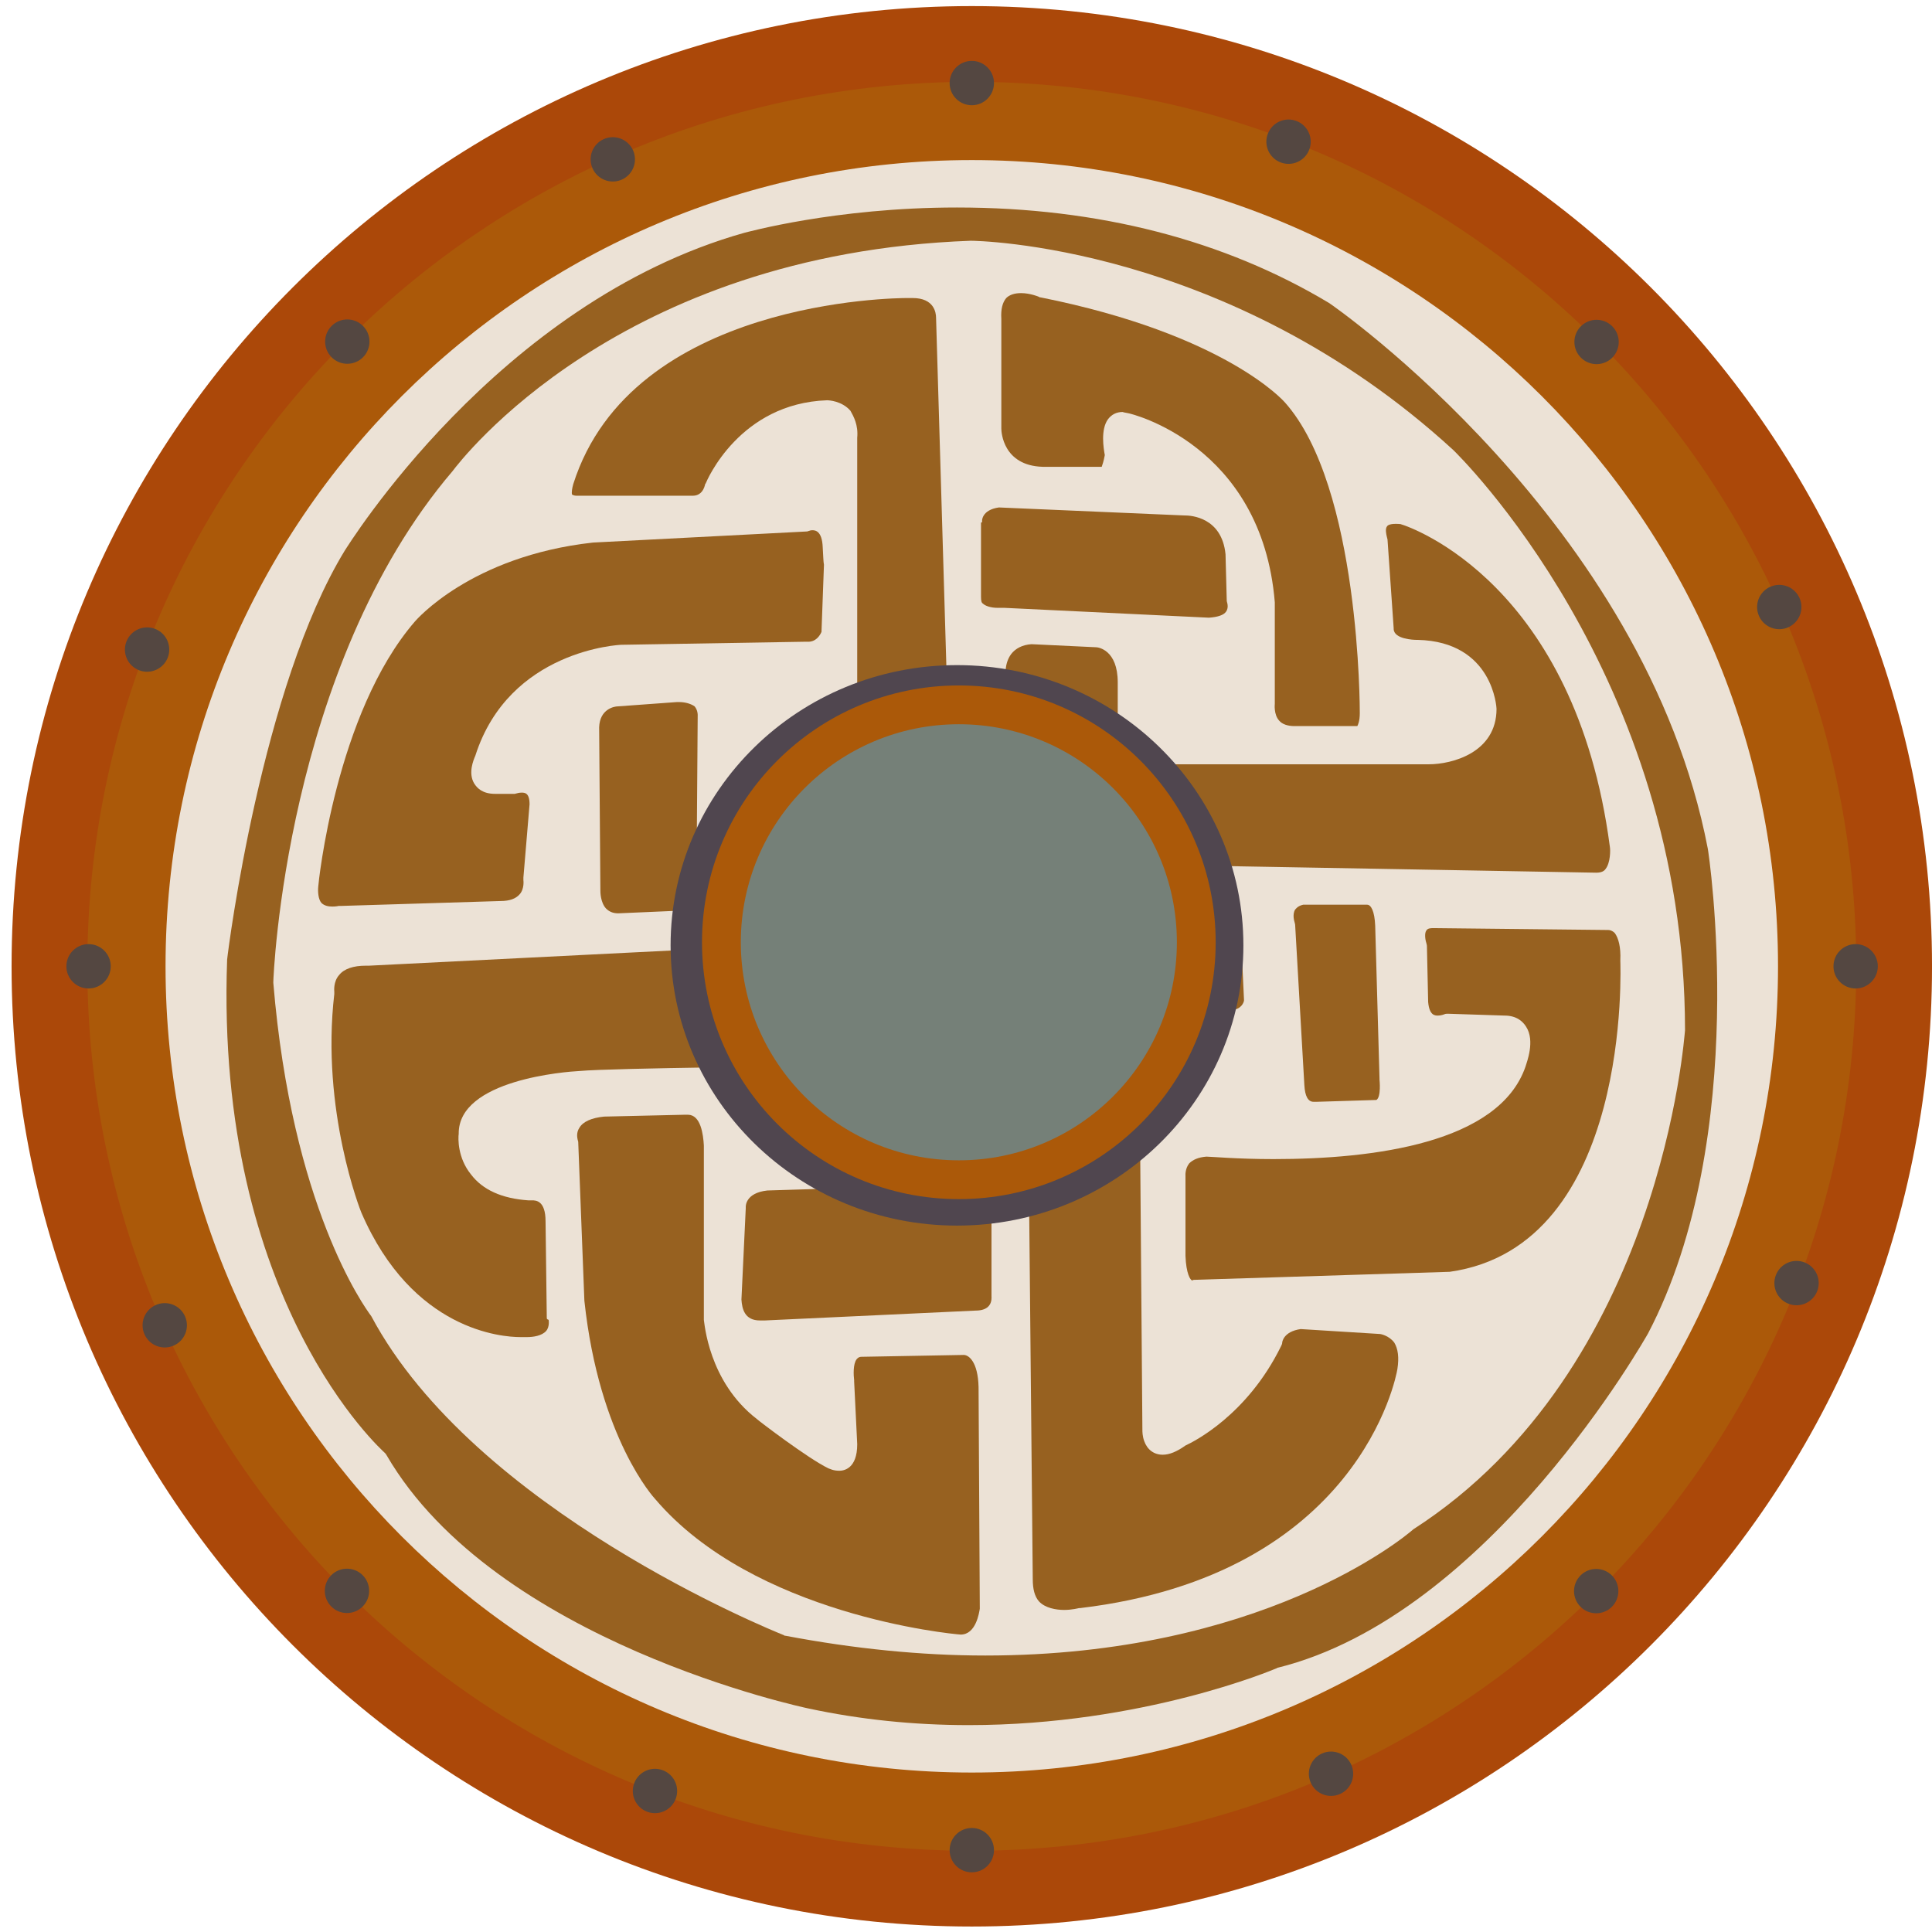 <svg width="133" height="133" viewBox="0 0 133 133" fill="none" xmlns="http://www.w3.org/2000/svg">
<path d="M66.899 132.623C103.406 132.623 133.001 103.028 133.001 66.521C133.001 30.014 103.406 0.419 66.899 0.419C30.392 0.419 0.797 30.014 0.797 66.521C0.797 103.028 30.392 132.623 66.899 132.623Z" fill="#AB4809"/>
<path d="M66.898 127.407C100.525 127.407 127.785 100.147 127.785 66.52C127.785 32.894 100.525 5.634 66.898 5.634C33.272 5.634 6.012 32.894 6.012 66.52C6.012 100.147 33.272 127.407 66.898 127.407Z" fill="#AB5909"/>
<path d="M66.898 122.023C97.551 122.023 122.4 97.174 122.4 66.521C122.4 35.869 97.551 11.02 66.898 11.02C36.245 11.02 11.396 35.869 11.396 66.521C11.396 97.174 36.245 122.023 66.898 122.023Z" fill="#ECE2D6"/>
<path d="M46.758 48.331C46.716 48.331 46.631 48.331 46.589 48.331L42.518 48.628C42.306 48.628 41.288 48.797 41.246 50.069L41.331 61.348C41.331 61.39 41.331 62.111 41.712 62.535C41.925 62.747 42.179 62.874 42.56 62.874L47.437 62.662C47.648 62.62 48.03 62.281 47.945 61.009V60.966L48.03 49.221C48.03 49.179 48.03 48.882 47.818 48.628C47.521 48.416 47.097 48.331 46.758 48.331Z" fill="#976120"/>
<path d="M59.011 30.142V51.13C59.011 51.723 58.587 52.698 57.485 52.826C57.442 52.826 57.442 52.826 57.4 52.826H52.058C52.015 52.826 51.973 52.826 51.93 52.826C51.93 52.826 51.803 52.826 51.676 52.826C50.616 52.826 50.065 53.377 49.98 54.522V58.465C49.98 58.507 49.98 59.186 50.404 59.61C50.743 59.949 51.252 60.118 51.93 60.076L64.227 59.398C64.269 59.398 64.862 59.398 65.202 58.974C65.456 58.719 65.541 58.295 65.499 57.702L64.439 21.873C64.439 21.534 64.311 20.517 62.827 20.517C62.742 20.517 62.615 20.517 62.53 20.517H62.488H62.446C61.682 20.517 43.493 20.644 39.465 33.322C39.38 33.618 39.337 33.915 39.38 34.042C39.38 34.042 39.465 34.127 39.719 34.127C39.804 34.127 39.846 34.127 39.931 34.127C39.974 34.127 39.974 34.127 40.016 34.127H47.394C47.436 34.127 47.478 34.127 47.521 34.127C47.521 34.127 47.606 34.127 47.69 34.127C48.114 34.127 48.411 33.873 48.538 33.364C48.538 33.322 48.538 33.322 48.581 33.279C48.666 33.067 50.913 27.767 56.934 27.555C57.061 27.555 57.951 27.597 58.545 28.276C58.757 28.657 59.096 29.251 59.011 30.142Z" fill="#976120"/>
<path d="M77.666 28.446C77.751 28.446 86.867 30.566 87.758 41.463V41.505V48.374C87.758 48.416 87.758 48.459 87.758 48.459C87.758 48.459 87.673 49.179 88.054 49.603C88.266 49.858 88.648 49.985 89.114 49.985H93.439C93.482 49.9 93.609 49.646 93.609 49.095C93.609 48.968 93.651 33.491 88.436 27.683C88.394 27.64 84.366 23.019 71.645 20.474C71.603 20.474 71.561 20.474 71.518 20.432C71.518 20.432 70.925 20.178 70.289 20.178C69.822 20.178 69.483 20.305 69.271 20.517C69.017 20.814 68.889 21.28 68.932 21.959V29.506C68.932 29.76 69.059 32.05 71.773 32.135H75.843C75.885 32.007 75.97 31.795 76.055 31.329C75.97 30.863 75.758 29.591 76.267 28.87C76.522 28.531 76.861 28.361 77.285 28.361C77.37 28.403 77.497 28.403 77.666 28.446Z" fill="#976120"/>
<path d="M67.533 35.993V41.081C67.533 41.377 67.576 41.505 67.66 41.547C67.83 41.717 68.212 41.844 68.678 41.844C68.848 41.844 68.975 41.844 69.017 41.844C69.06 41.844 69.06 41.844 69.102 41.844C69.102 41.844 69.102 41.844 69.144 41.844L83.221 42.522C83.815 42.48 84.239 42.353 84.409 42.098C84.578 41.844 84.493 41.547 84.493 41.547C84.493 41.505 84.451 41.42 84.451 41.377L84.366 38.155C84.112 35.611 81.992 35.484 81.568 35.484H81.525L68.763 34.933C67.576 35.102 67.576 35.865 67.618 35.95C67.533 35.95 67.533 35.993 67.533 35.993Z" fill="#976120"/>
<path d="M79.49 52.529C79.447 52.529 79.363 52.529 79.278 52.529C78.387 52.529 77.751 52.275 77.327 51.724C76.861 51.13 76.903 50.452 76.946 50.239V46.975C76.946 44.727 75.589 44.558 75.462 44.558L71.01 44.346C70.374 44.388 69.907 44.643 69.611 45.024C69.102 45.703 69.229 46.636 69.229 46.678C69.229 46.72 69.229 46.72 69.229 46.763L69.526 57.702C69.653 58.847 70.289 59.398 71.434 59.398C71.603 59.398 71.688 59.398 71.731 59.398C71.773 59.398 71.815 59.398 71.815 59.398L109.891 60.076C110.272 60.076 110.442 59.949 110.527 59.822C110.866 59.398 110.866 58.508 110.824 58.295C108.449 40.233 97.171 36.29 96.407 36.078C95.941 36.035 95.559 36.078 95.475 36.247C95.347 36.417 95.432 36.799 95.475 36.968C95.475 37.011 95.517 37.095 95.517 37.138L95.941 43.243V43.286C95.941 44.007 97.34 44.049 97.51 44.049H97.595C102.81 44.176 103.022 48.755 103.022 48.798C103.022 51.808 99.969 52.614 98.358 52.614H79.49V52.529Z" fill="#976120"/>
<path d="M94.966 74.323C94.966 74.281 94.966 74.238 94.966 74.238L94.669 63.723C94.627 62.705 94.373 62.281 94.118 62.281C94.076 62.281 94.033 62.281 93.949 62.281H89.709C89.327 62.366 89.2 62.578 89.157 62.62C88.945 62.96 89.115 63.468 89.115 63.468C89.115 63.511 89.157 63.596 89.157 63.638L89.793 74.704C89.836 75.468 90.048 75.849 90.429 75.849C90.472 75.849 90.472 75.849 90.514 75.849C90.557 75.849 90.599 75.849 90.641 75.849L94.754 75.722C95.093 75.51 94.966 74.323 94.966 74.323Z" fill="#976120"/>
<path d="M111.544 66.14V66.097C111.586 65.207 111.417 64.571 111.162 64.232C110.993 64.062 110.823 64.02 110.696 64.02C110.654 64.02 110.654 64.02 110.654 64.02C110.611 64.02 110.569 64.02 110.569 64.02L98.782 63.893C98.697 63.893 98.697 63.893 98.654 63.893C98.527 63.893 98.273 63.893 98.188 64.062C98.061 64.232 98.103 64.656 98.188 64.91C98.188 64.953 98.23 65.037 98.23 65.122L98.315 68.981C98.4 69.913 98.782 69.913 98.994 69.913C99.206 69.913 99.418 69.829 99.418 69.829C99.502 69.786 99.587 69.786 99.672 69.786L103.573 69.913C104.421 69.913 104.845 70.337 105.057 70.677C105.693 71.652 105.099 73.136 105.014 73.433C103.191 78.69 94.584 79.793 87.673 79.793C85.171 79.793 83.348 79.623 83.051 79.623C82.5 79.665 82.118 79.835 81.864 80.09C81.567 80.471 81.609 80.938 81.609 80.938C81.609 80.98 81.609 80.98 81.609 81.022V86.45C81.652 87.679 81.949 88.145 82.076 88.145C82.161 88.103 82.161 88.103 82.246 88.103C82.246 88.103 82.246 88.103 82.288 88.103L99.799 87.552C112.392 85.771 111.544 66.352 111.544 66.14Z" fill="#976120"/>
<path d="M96.197 94.25C96.324 93.445 96.239 92.851 95.984 92.427C95.603 91.918 95.009 91.834 95.009 91.834L89.54 91.494C88.352 91.664 88.268 92.385 88.268 92.427C88.268 92.512 88.225 92.597 88.183 92.681C85.851 97.43 82.162 99.254 81.611 99.508C81.017 99.932 80.508 100.144 80.042 100.144C79.448 100.144 78.982 99.805 78.77 99.211C78.643 98.872 78.643 98.533 78.643 98.448L78.431 71.651V71.609C78.516 70.421 79.279 69.701 80.381 69.701C80.593 69.701 80.805 69.743 80.89 69.743L84.791 69.531C85.469 69.489 85.639 68.98 85.639 68.853L85.427 64.358C85.384 63.722 85.215 62.959 84.664 62.959C84.579 62.959 84.494 62.959 84.494 62.959C84.452 62.959 84.367 63.001 84.324 63.001L71.859 63.213C71.435 63.256 71.138 63.425 70.926 63.68C70.587 64.146 70.671 64.867 70.671 64.867C70.671 64.909 70.671 64.909 70.671 64.952L71.096 108.709C71.096 109.387 71.223 109.896 71.519 110.235C71.944 110.702 72.707 110.829 73.258 110.829C73.809 110.829 74.276 110.702 74.276 110.702C74.318 110.702 74.318 110.702 74.36 110.702C93.525 108.412 96.112 94.802 96.197 94.25Z" fill="#976120"/>
<path d="M57.019 101.077C55.62 100.399 52.228 97.812 52.101 97.685C48.751 95.099 48.497 91.028 48.454 90.859V78.859C48.412 78.096 48.242 76.739 47.352 76.739C47.309 76.739 47.267 76.739 47.267 76.739C47.225 76.739 47.182 76.739 47.14 76.739L41.586 76.867C40.737 76.951 40.144 77.206 39.889 77.63C39.635 78.011 39.762 78.393 39.762 78.435C39.762 78.478 39.805 78.562 39.805 78.605L40.229 89.544C41.246 99.042 45.062 103.155 45.105 103.197C51.889 111.168 65.457 112.483 66.135 112.525C67.195 112.525 67.407 110.999 67.45 110.744L67.365 95.48C67.322 93.742 66.686 93.275 66.347 93.275L59.309 93.403C59.097 93.403 59.012 93.53 58.97 93.572C58.715 93.911 58.758 94.675 58.8 95.014C58.8 95.056 58.8 95.056 58.8 95.099L59.012 99.423C59.012 101.119 58.079 101.247 57.782 101.247C57.358 101.247 57.146 101.119 57.019 101.077Z" fill="#976120"/>
<path d="M68.086 89.883C68.298 89.629 68.255 89.247 68.255 89.247C68.255 89.205 68.255 89.205 68.255 89.162V82.887C68.128 81.657 67.068 81.53 66.644 81.53L52.822 81.954C51.295 82.124 51.338 83.057 51.338 83.099C51.338 83.141 51.338 83.141 51.338 83.184L51.041 89.459C51.083 90.095 51.253 90.901 52.313 90.901C52.44 90.901 52.567 90.901 52.567 90.901C52.61 90.901 52.61 90.901 52.652 90.901L67.153 90.222C67.62 90.222 67.916 90.095 68.086 89.883Z" fill="#976120"/>
<path d="M37.641 90.732L37.556 84.075C37.556 82.633 36.878 82.633 36.623 82.633C36.581 82.633 36.539 82.633 36.539 82.633C36.496 82.633 36.454 82.633 36.369 82.633C34.546 82.506 33.231 81.912 32.426 80.852C31.493 79.708 31.535 78.351 31.578 78.054C31.535 74.323 38.998 73.772 39.888 73.729C42.178 73.517 56.17 73.39 56.764 73.39C57.696 73.39 58.332 73.644 58.672 74.153C58.968 74.62 58.926 75.086 58.883 75.34L58.968 77.333C58.968 77.376 58.968 77.376 58.968 77.418C58.968 77.757 59.053 77.884 59.138 77.969C59.392 78.266 59.901 78.308 60.113 78.351L65.116 77.927H65.159C65.625 77.927 65.795 77.757 65.837 77.672C66.092 77.333 66.049 76.697 66.007 76.528C66.007 76.485 66.007 76.485 66.007 76.443L65.286 66.352C65.159 65.122 64.65 64.528 63.802 64.528C63.632 64.528 63.548 64.571 63.548 64.571C63.505 64.571 63.463 64.571 63.42 64.571L25.387 66.479H25.345C25.302 66.479 25.218 66.479 25.175 66.479C24.327 66.479 23.691 66.691 23.352 67.115C22.928 67.581 23.013 68.26 23.013 68.26C23.013 68.302 23.013 68.387 23.013 68.429C22.08 76.443 24.836 83.396 24.878 83.481C28.398 91.622 34.588 92.046 35.818 92.046C35.945 92.046 35.987 92.046 36.03 92.046C36.072 92.046 36.072 92.046 36.115 92.046C36.157 92.046 36.242 92.046 36.284 92.046C36.708 92.046 37.302 91.961 37.599 91.622C37.853 91.325 37.768 90.859 37.768 90.859C37.641 90.817 37.641 90.774 37.641 90.732Z" fill="#976120"/>
<path d="M22.887 62.408C23.141 62.408 23.311 62.366 23.311 62.366C23.353 62.366 23.395 62.366 23.438 62.366L34.462 62.027C35.098 62.027 35.522 61.857 35.776 61.56C36.115 61.179 36.031 60.585 36.031 60.585C36.031 60.543 36.031 60.458 36.031 60.416L36.455 55.37C36.455 54.565 36.115 54.565 35.903 54.565C35.734 54.565 35.606 54.607 35.606 54.607C35.564 54.607 35.479 54.649 35.437 54.649H34.08C33.232 54.649 32.85 54.268 32.639 53.928C32.215 53.208 32.596 52.317 32.723 52.02C35.055 44.728 42.687 44.388 42.772 44.388L55.492 44.176C55.535 44.176 55.535 44.176 55.577 44.176C56.171 44.219 56.467 43.71 56.552 43.498L56.722 38.876C56.679 38.664 56.679 38.368 56.637 37.689C56.595 36.502 56.086 36.502 55.916 36.502C55.789 36.502 55.704 36.544 55.704 36.544C55.662 36.544 55.619 36.587 55.535 36.587L40.822 37.35C32.384 38.283 28.61 42.735 28.568 42.777C23.099 49.095 21.911 60.882 21.911 61.009C21.869 61.391 21.911 61.9 22.123 62.154C22.335 62.366 22.632 62.408 22.887 62.408Z" fill="#976120"/>
<path d="M113.454 91.792C120.577 78.181 117.609 58.592 117.566 58.423C113.242 35.908 91.702 20.983 91.49 20.856C84.282 16.531 75.632 14.284 65.88 14.284C57.443 14.284 51.295 16.023 51.252 16.023C34.208 20.814 23.862 37.731 23.735 37.901C18.011 47.272 15.721 65.249 15.636 66.055C14.788 89.629 26.363 99.89 26.491 100.017C26.533 100.06 26.576 100.102 26.618 100.187C34.123 113.077 55.45 117.571 55.662 117.614C59.224 118.377 62.913 118.758 66.686 118.758C78.685 118.758 87.759 114.9 87.844 114.858C87.886 114.858 87.929 114.815 87.929 114.815C102.557 111.211 113.326 92.004 113.454 91.792ZM97.299 105.275C96.536 105.953 86.741 113.967 67.831 113.967C63.421 113.967 58.8 113.501 54.093 112.61C54.051 112.61 54.008 112.61 53.966 112.568C53.118 112.229 32.681 103.961 25.558 90.605C25.049 89.926 20.088 83.015 18.816 67.666C18.816 67.624 18.816 67.624 18.816 67.581C18.816 67.369 19.622 45.957 31.155 32.431C31.706 31.711 42.518 17.464 66.813 16.574C66.813 16.574 66.813 16.574 66.856 16.574C67.025 16.574 84.537 16.743 100.055 30.99C100.225 31.16 115.998 46.424 115.998 70.931C115.955 71.185 114.429 94.251 97.299 105.275Z" fill="#976120"/>
<path d="M65.88 84.371C76.769 84.371 85.596 75.734 85.596 65.079C85.596 54.425 76.769 45.787 65.88 45.787C54.991 45.787 46.164 54.425 46.164 65.079C46.164 75.734 54.991 84.371 65.88 84.371Z" fill="#50464F"/>
<path d="M66.007 82.548C75.772 82.548 83.688 74.632 83.688 64.867C83.688 55.102 75.772 47.187 66.007 47.187C56.242 47.187 48.326 55.102 48.326 64.867C48.326 74.632 56.242 82.548 66.007 82.548Z" fill="#AB5909"/>
<path d="M66.008 79.877C74.297 79.877 81.017 73.157 81.017 64.867C81.017 56.578 74.297 49.857 66.008 49.857C57.718 49.857 50.998 56.578 50.998 64.867C50.998 73.157 57.718 79.877 66.008 79.877Z" fill="#758078"/>
<path d="M92.249 123.5C93.019 123.158 93.366 122.255 93.023 121.485C92.68 120.715 91.778 120.369 91.008 120.711C90.238 121.054 89.891 121.956 90.234 122.727C90.577 123.497 91.479 123.843 92.249 123.5Z" fill="#544741"/>
<path d="M42.806 12.365C43.576 12.022 43.922 11.12 43.58 10.35C43.237 9.579 42.335 9.233 41.564 9.576C40.794 9.918 40.448 10.821 40.791 11.591C41.133 12.361 42.035 12.707 42.806 12.365Z" fill="#544741"/>
<path d="M125.1 88.876C125.403 88.089 125.01 87.206 124.223 86.904C123.436 86.601 122.553 86.994 122.251 87.781C121.948 88.568 122.341 89.451 123.128 89.754C123.915 90.056 124.798 89.663 125.1 88.876Z" fill="#544741"/>
<path d="M11.551 45.264C11.853 44.477 11.46 43.594 10.673 43.291C9.886 42.989 9.003 43.383 8.701 44.17C8.399 44.957 8.792 45.84 9.579 46.142C10.366 46.444 11.249 46.05 11.551 45.264Z" fill="#544741"/>
<path d="M123.107 43.183C123.877 42.84 124.223 41.938 123.88 41.168C123.537 40.398 122.635 40.052 121.865 40.395C121.095 40.738 120.749 41.64 121.092 42.41C121.435 43.18 122.337 43.526 123.107 43.183Z" fill="#544741"/>
<path d="M11.962 92.629C12.732 92.286 13.079 91.383 12.736 90.613C12.393 89.843 11.491 89.497 10.72 89.84C9.95 90.183 9.604 91.085 9.947 91.855C10.29 92.625 11.192 92.972 11.962 92.629Z" fill="#544741"/>
<path d="M90.129 10.302C90.431 9.515 90.038 8.632 89.251 8.33C88.464 8.028 87.581 8.421 87.279 9.208C86.977 9.995 87.37 10.878 88.157 11.18C88.945 11.482 89.827 11.089 90.129 10.302Z" fill="#544741"/>
<path d="M46.514 123.84C46.816 123.053 46.423 122.17 45.636 121.868C44.849 121.566 43.966 121.959 43.664 122.746C43.362 123.533 43.755 124.416 44.542 124.718C45.329 125.02 46.212 124.627 46.514 123.84Z" fill="#544741"/>
<path d="M110.963 110.613C111.559 110.016 111.559 109.05 110.963 108.454C110.366 107.858 109.4 107.858 108.804 108.454C108.208 109.05 108.208 110.016 108.804 110.613C109.4 111.209 110.366 111.209 110.963 110.613Z" fill="#544741"/>
<path d="M24.988 24.596C25.584 24 25.584 23.034 24.988 22.438C24.392 21.842 23.426 21.841 22.829 22.437C22.233 23.033 22.233 24 22.829 24.596C23.425 25.192 24.392 25.192 24.988 24.596Z" fill="#544741"/>
<path d="M127.743 68.047C128.586 68.047 129.27 67.364 129.27 66.52C129.27 65.677 128.586 64.994 127.743 64.994C126.9 64.994 126.217 65.677 126.217 66.52C126.217 67.364 126.9 68.047 127.743 68.047Z" fill="#544741"/>
<path d="M6.097 68.047C6.94 68.047 7.623 67.364 7.623 66.52C7.623 65.677 6.94 64.994 6.097 64.994C5.254 64.994 4.57 65.677 4.57 66.52C4.57 67.364 5.254 68.047 6.097 68.047Z" fill="#544741"/>
<path d="M110.988 24.621C111.584 24.025 111.584 23.058 110.988 22.462C110.392 21.866 109.426 21.866 108.829 22.462C108.233 23.058 108.233 24.024 108.829 24.62C109.425 25.217 110.392 25.217 110.988 24.621Z" fill="#544741"/>
<path d="M24.964 110.595C25.561 109.999 25.561 109.033 24.965 108.437C24.369 107.841 23.402 107.84 22.806 108.436C22.21 109.032 22.21 109.999 22.806 110.595C23.402 111.191 24.368 111.191 24.964 110.595Z" fill="#544741"/>
<path d="M66.9 7.245C67.743 7.245 68.426 6.562 68.426 5.719C68.426 4.876 67.743 4.192 66.9 4.192C66.056 4.192 65.373 4.876 65.373 5.719C65.373 6.562 66.056 7.245 66.9 7.245Z" fill="#544741"/>
<path d="M66.9 128.892C67.743 128.892 68.426 128.208 68.426 127.365C68.426 126.522 67.743 125.839 66.9 125.839C66.056 125.839 65.373 126.522 65.373 127.365C65.373 128.208 66.056 128.892 66.9 128.892Z" fill="#544741"/>
</svg>
